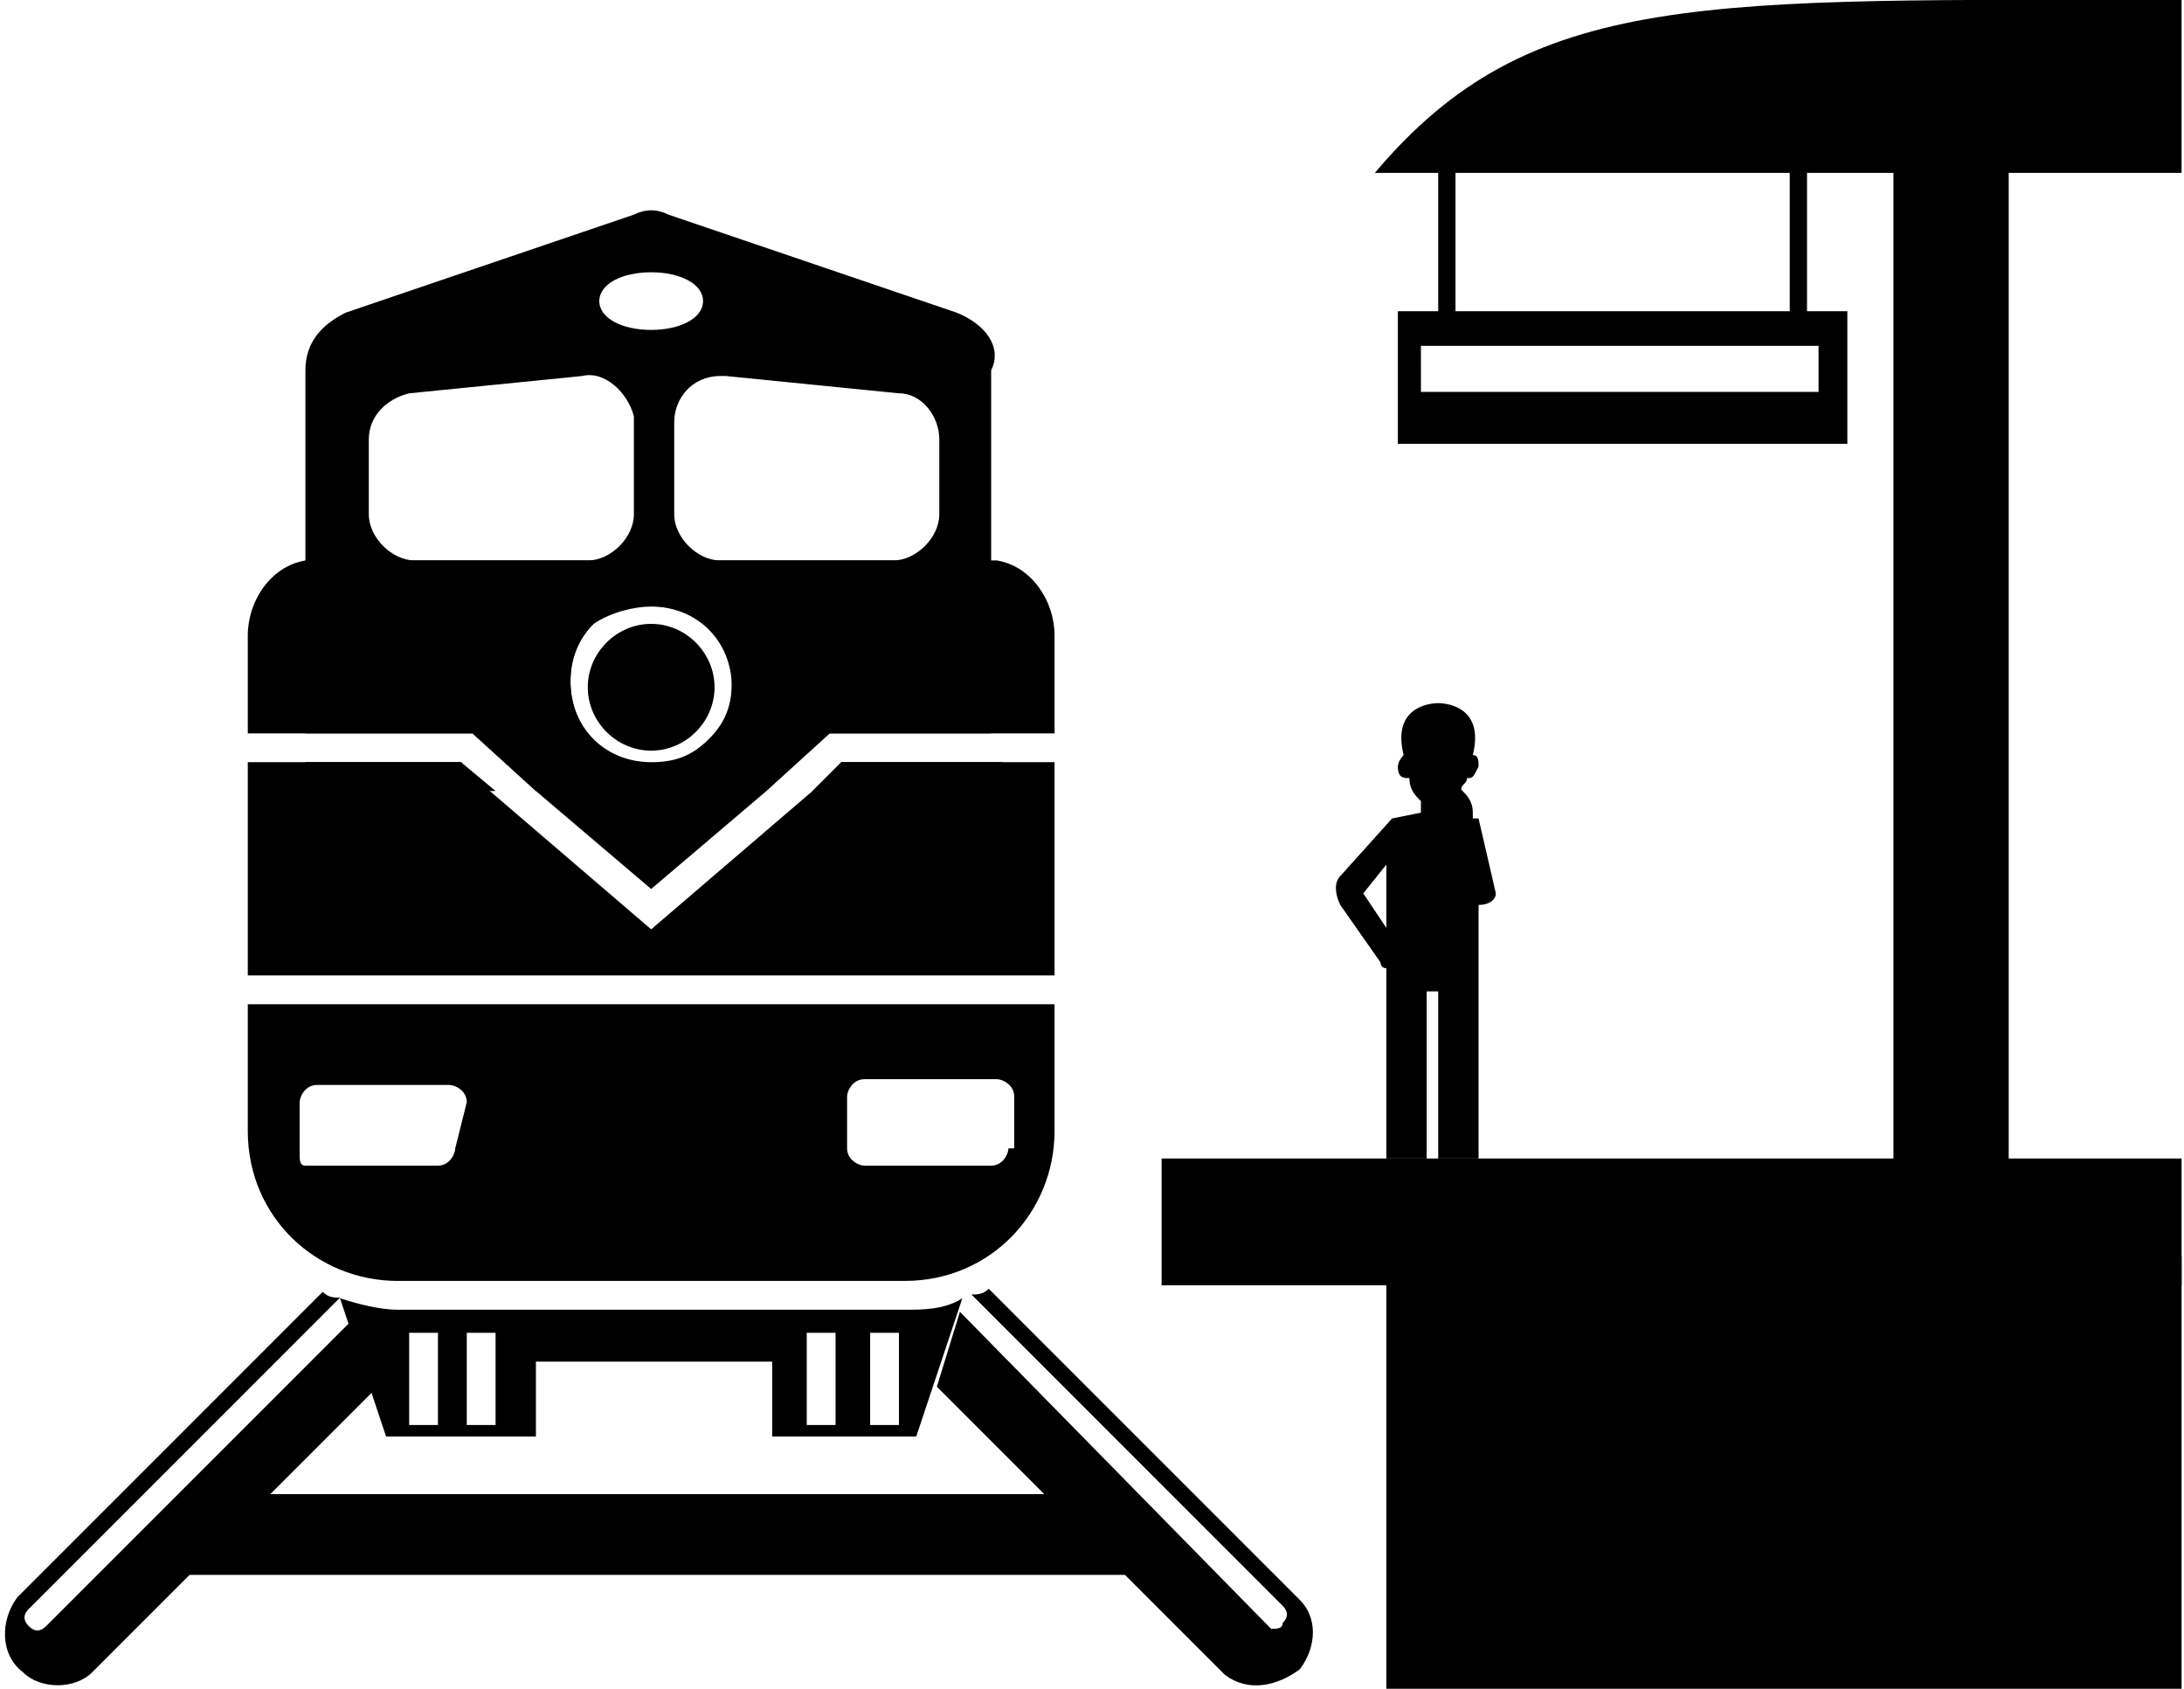 <svg xmlns="http://www.w3.org/2000/svg" viewBox="0 0 37.9 29.3"><path d="M16.6 5.424l-5-1.7c-.2-.1-.4-.1-.6 0l-5 1.7c-.4.2-.7.5-.7 1v6.3h2.9l1.1 1h3.9l1.1-1h2.9v-6.3c.2-.4-.1-.8-.6-1zm-5.3-.7c.5 0 .9.2.9.5s-.4.5-.9.5-.9-.2-.9-.5.4-.5.9-.5zm-4.1 5c-.4 0-.8-.4-.8-.8v-1.3c0-.4.3-.7.7-.8l3-.3c.4-.1.8.3.9.7v1.7c0 .4-.4.8-.8.8h-3zm4.1 3.5c-.8 0-1.4-.6-1.4-1.4 0-.8.6-1.4 1.4-1.4s1.4.6 1.4 1.4c0 .4-.1.7-.4 1-.3.3-.6.4-1 .4zm1.2-3.5c-.4 0-.8-.4-.8-.8v-1.6c0-.4.3-.8.8-.8h.1l3 .3c.4 0 .7.4.7.8v1.3c0 .4-.4.8-.8.8h-3zm2.1 3.5l-.5.5h3.3v-.5h-2.8zm-6.6 0H5.3v.5h3.3l-.6-.5zm7.7 9.5H6.9c-.3 0-.7-.1-1-.2l.8 2.4h2.6v-1.3h4.1v1.3h2.5l.8-2.4c-.3.2-.7.2-1 .2zm-8.1 2h-.5v-1.6h.5v1.6zm1 0h-.5v-1.6h.5v1.6zm5.9 0H14v-1.6h.5v1.6zm1.1 0h-.5v-1.6h.5v1.6z"/><path d="M4.3 17.424v2.2c0 1.5 1.2 2.6 2.6 2.6h8.8c1.5 0 2.6-1.2 2.6-2.6v-2.2h-14zm3.6 2.5c0 .1-.1.3-.3.3H5.3c-.1 0-.1-.1-.1-.2v-.9c0-.1.1-.3.3-.3h2.3c.1 0 .3.1.3.3l-.2.8zm9.6 0c0 .1-.1.3-.3.3H15c-.1 0-.3-.1-.3-.3v-.9c0-.1.1-.3.3-.3h2.3c.1 0 .3.1.3.3v.9zm-.2-10.2h-12c-.6.1-1 .7-1 1.3v1.7h3.9l1.1 1 2 1.7 2-1.7 1.1-1h3.9v-1.7c0-.6-.4-1.2-1-1.3zm-6 .8c.8 0 1.4.6 1.4 1.4 0 .8-.6 1.4-1.4 1.4s-1.4-.7-1.4-1.5c0-.4.1-.7.4-1 .3-.2.7-.3 1-.3zm3.3 2.7l-.5.5-2.8 2.4-2.8-2.4-.5-.5H4.3v3.7h14v-3.7h-3.7z"/><path d="M12.4 11.924c0 .6-.5 1.1-1.1 1.1-.6 0-1.1-.5-1.1-1.1 0-.6.5-1.1 1.1-1.1.6 0 1.1.5 1.1 1.1zm7.5 15.4h-17l1.4-1.4h14.3l1.3 1.4zm-3.742-4.664h.2-.2z"/><path d="M22.558 27.76l-5.4-5.4c-.1.1-.2.1-.3.1l5.4 5.4c.1.1.1.2 0 .3 0 .1-.1.1-.2.1l-5.4-5.5-.4 1.3 5 5c.4.3.9.2 1.3-.1.3-.4.3-.9 0-1.2zM6.4 22.714zm-.3.2l-5.3 5.3c-.1.1-.2.1-.3 0s-.1-.2 0-.3l5.4-5.4c-.1 0-.2 0-.3-.1l-5.3 5.3c-.3.4-.3 1 .1 1.3.3.3.9.3 1.2 0l4.9-4.9-.4-1.2zM24.058 21.8h13.8v7.5h-13.8z"/><path d="M20.158 20.1h17.7v2.2h-17.7zm12.7-17.6h2v17.6h-2z"/><path d="M37.858 0c-8.3 0-11.3-.2-14 3h14V0zm-12.9 3h.3v2.4h-.3zm6.1 0h.3v2.4h-.3zm-6.8 2.4v2.3h7.8V5.4h-7.8zm7.3 1.4h-6.9V6h6.9v.8zm-5.6 8.7l-.3-1.3h-.1v-.1c0-.2-.1-.3-.2-.4 0-.1.1-.1.1-.2.1 0 .1 0 .2-.2 0-.1 0-.2-.1-.2.2-.8-.4-.9-.6-.9s-.8.1-.6.9c0 0-.1.1-.1.2 0 .2.1.2.2.2 0 .2.1.3.2.4v.2l-.5.1-.9 1c-.1.1-.1.3 0 .5l.7 1c0 .1.1.1.1.1v3.3h.7v-2.9h.2v2.9h.7v-4.4c.2 0 .3-.1.3-.2zm-.5-2.3zm-1.2-.1zm-.2 3l-.4-.6.4-.5v1.1z"/></svg>
